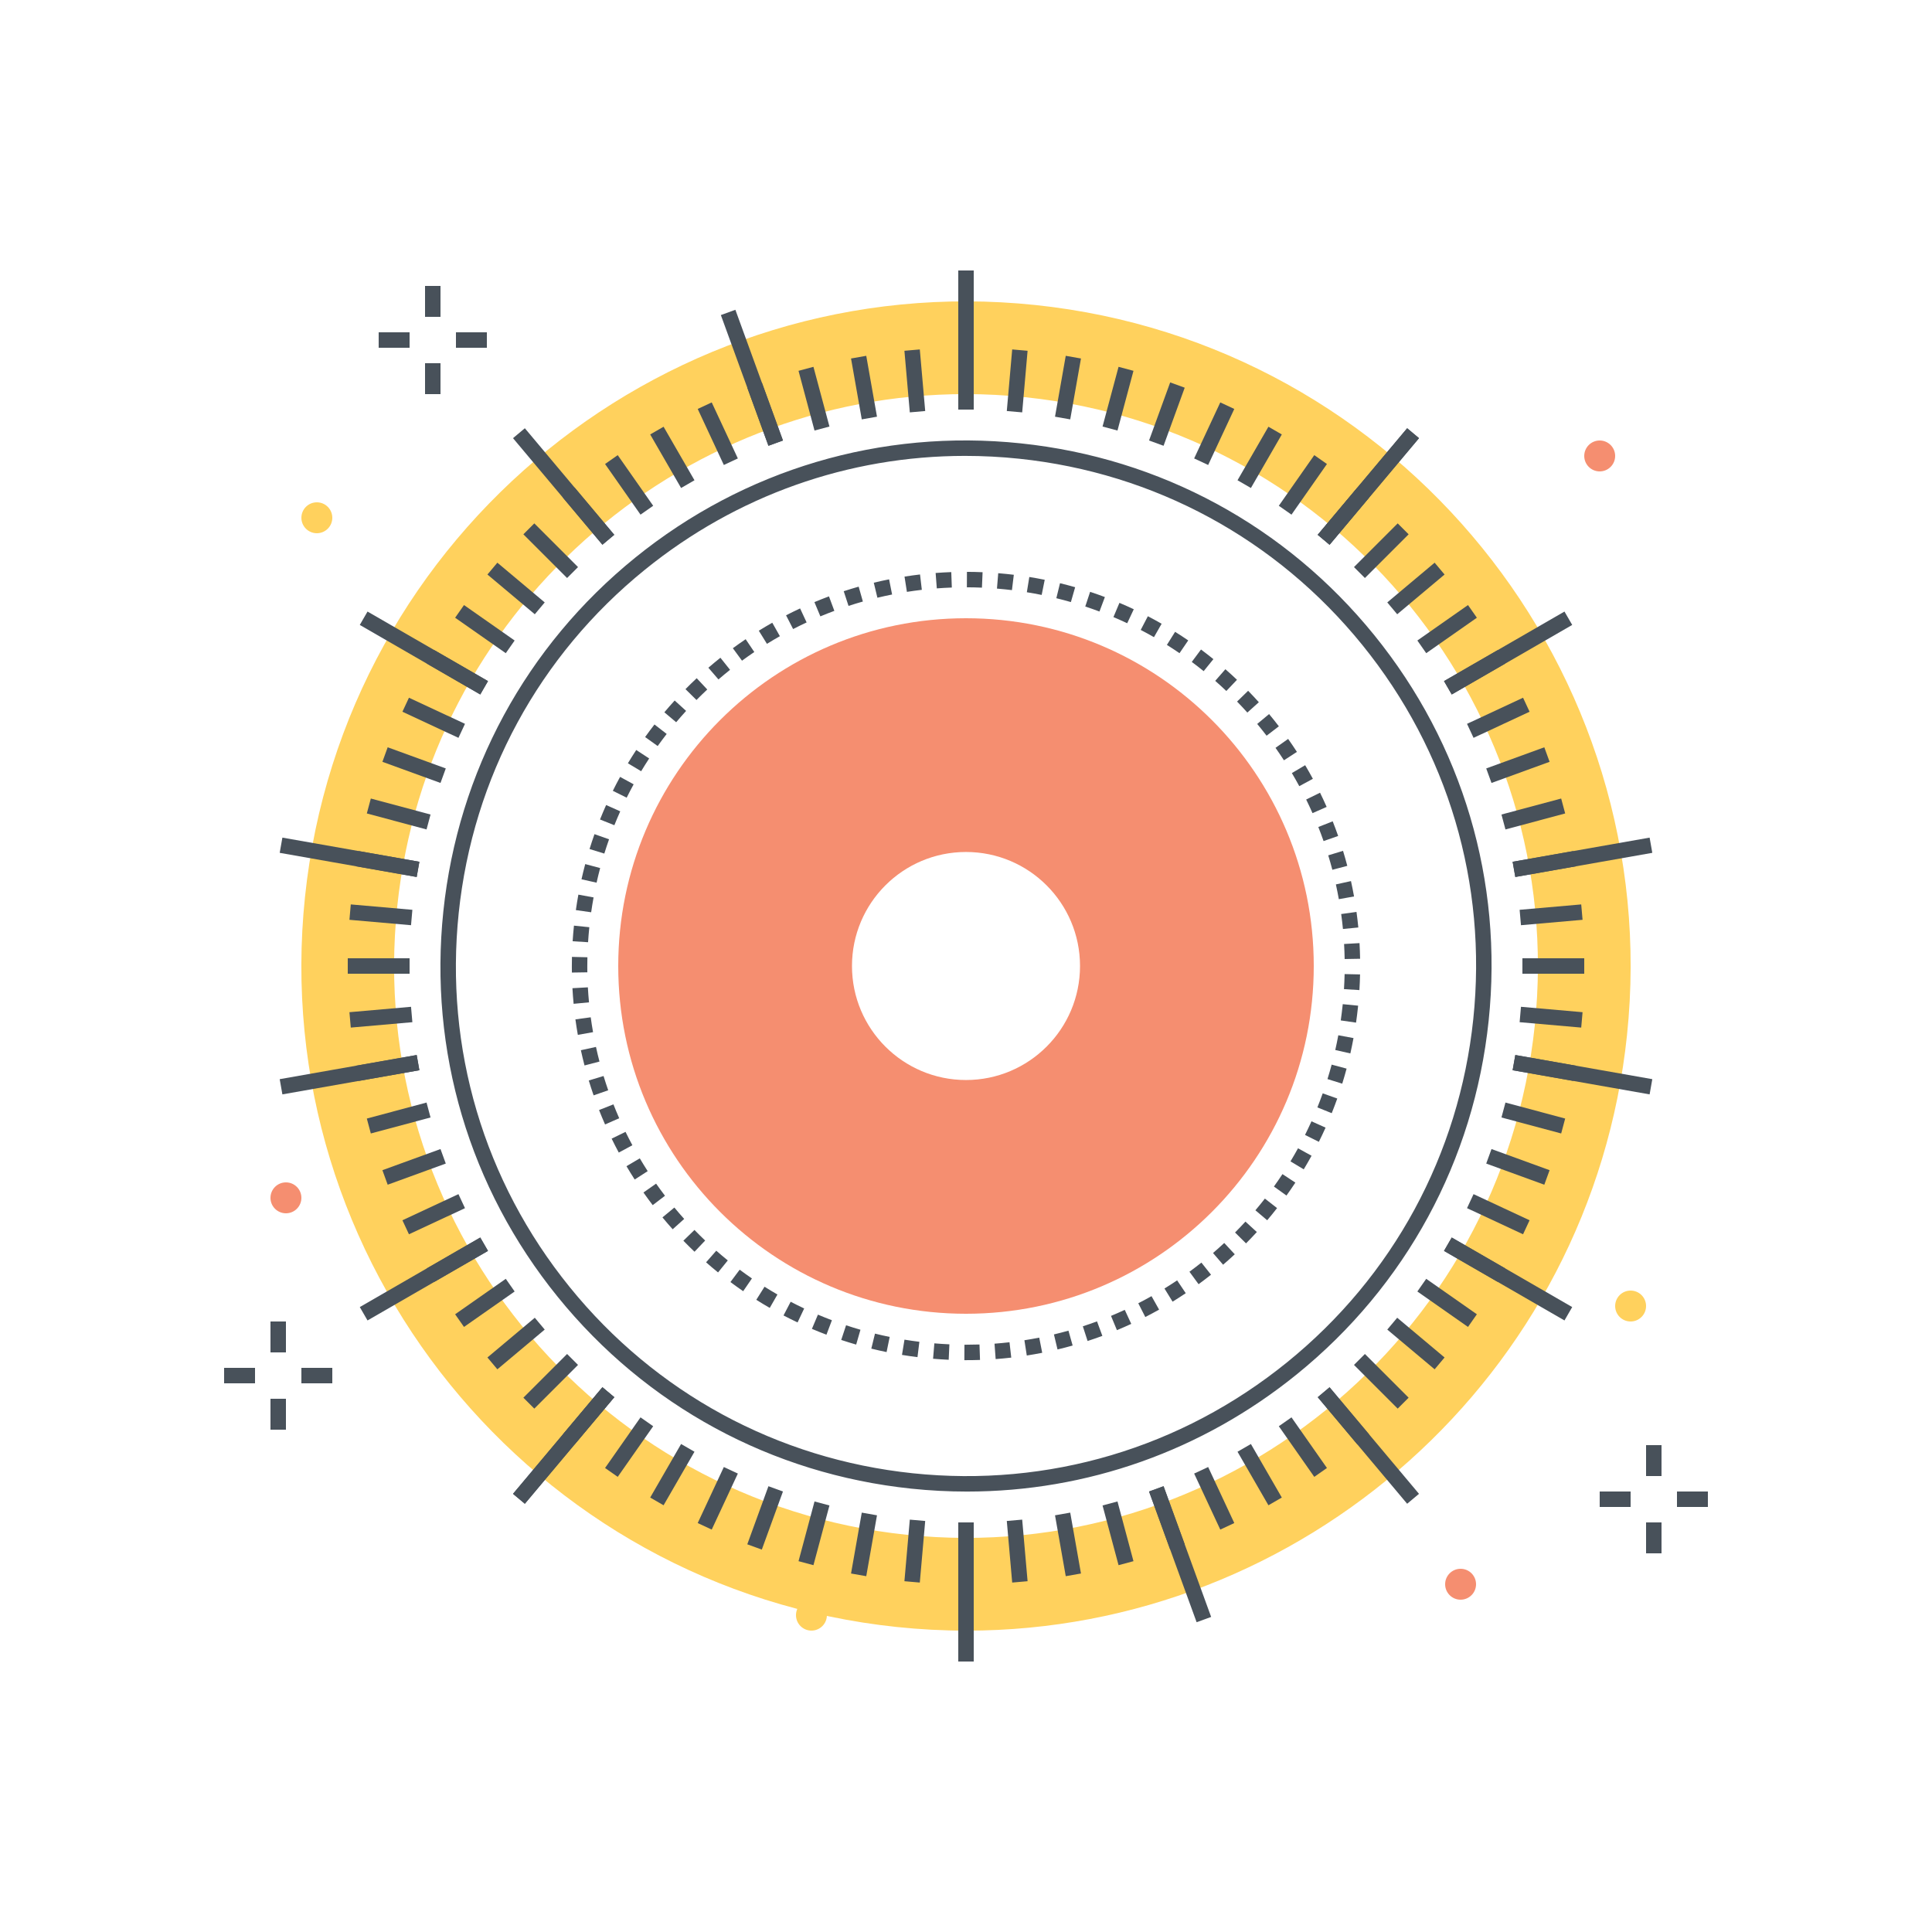 <svg xmlns="http://www.w3.org/2000/svg" width="250" height="250" viewBox="0 0 250 250">
  <g fill="none" fill-rule="evenodd">
    <path fill="#FFD15D" d="M124.944,50.996 C87.573,50.996 55.383,79.313 51.403,117.286 C47.15,157.868 76.706,194.344 117.287,198.597 C157.861,202.848 194.344,173.295 198.597,132.714 C202.85,92.132 173.294,55.656 132.713,51.403 C130.105,51.13 127.511,50.996 124.944,50.996 Z M125.065,211.005 C122.079,211.005 119.07,210.85 116.036,210.532 C68.874,205.589 34.526,163.198 39.468,116.036 C44.411,68.873 86.794,34.535 133.964,39.468 C181.126,44.411 215.474,86.802 210.532,133.964 C205.907,178.093 168.492,211.005 125.065,211.005 Z"/>
    <polygon fill="#48515A" points="213 191 215 191 215 187 213 187"/>
    <polygon fill="#48515A" points="213 201 215 201 215 197 213 197"/>
    <polygon fill="#48515A" points="217 195 221 195 221 193 217 193"/>
    <polygon fill="#48515A" points="207 195 211 195 211 193 207 193"/>
    <polygon fill="#48515A" points="55 41 57 41 57 37 55 37"/>
    <polygon fill="#48515A" points="55 51 57 51 57 47 55 47"/>
    <polygon fill="#48515A" points="59 45 63 45 63 43 59 43"/>
    <polygon fill="#48515A" points="49 45 53 45 53 43 49 43"/>
    <polygon fill="#48515A" points="35 175 37 175 37 171 35 171"/>
    <polygon fill="#48515A" points="35 185 37 185 37 181 35 181"/>
    <polygon fill="#48515A" points="39 179 43 179 43 177 39 177"/>
    <polygon fill="#48515A" points="29 179 33 179 33 177 29 177"/>
    <path fill="#F58E70" d="M209,59 C209,60.105 208.105,61 207,61 C205.895,61 205,60.105 205,59 C205,57.895 205.895,57 207,57 C208.105,57 209,57.895 209,59"/>
    <path fill="#FFD15D" d="M43,67 C43,68.105 42.105,69 41,69 C39.895,69 39,68.105 39,67 C39,65.895 39.895,65 41,65 C42.105,65 43,65.895 43,67"/>
    <path fill="#F58E70" d="M39,155 C39,156.105 38.105,157 37,157 C35.895,157 35,156.105 35,155 C35,153.895 35.895,153 37,153 C38.105,153 39,153.895 39,155"/>
    <path fill="#FFD15D" d="M213,169 C213,170.105 212.105,171 211,171 C209.895,171 209,170.105 209,169 C209,167.895 209.895,167 211,167 C212.105,167 213,167.895 213,169"/>
    <path fill="#F58E70" d="M191,205 C191,206.105 190.105,207 189,207 C187.895,207 187,206.105 187,205 C187,203.895 187.895,203 189,203 C190.105,203 191,203.895 191,205"/>
    <path fill="#FFD15D" d="M107,209 C107,210.105 106.105,211 105,211 C103.895,211 103,210.105 103,209 C103,207.895 103.895,207 105,207 C106.105,207 107,207.895 107,209"/>
    <path fill="#48515A" d="M124.875,58.992 C109.811,58.992 95.317,64.105 83.45,73.721 C69.752,84.819 61.197,100.587 59.359,118.121 C57.522,135.654 62.622,152.854 73.721,166.55 C84.819,180.248 100.587,188.803 118.121,190.641 C135.657,192.477 152.854,187.378 166.55,176.279 C180.248,165.181 188.803,149.413 190.641,131.879 C192.478,114.346 187.378,97.146 176.279,83.45 C165.181,69.752 149.413,61.197 131.879,59.359 C129.537,59.114 127.198,58.992 124.875,58.992 Z M125.128,193.008 C122.734,193.008 120.327,192.883 117.913,192.63 C99.848,190.737 83.602,181.922 72.166,167.81 C60.732,153.697 55.477,135.977 57.37,117.913 C59.263,99.848 68.078,83.602 82.19,72.166 C96.303,60.732 114.026,55.479 132.087,57.37 C150.152,59.263 166.398,68.078 177.833,82.19 C189.268,96.303 194.523,114.023 192.63,132.087 L191.635,131.983 L192.63,132.087 C190.737,150.152 181.922,166.398 167.81,177.833 C155.583,187.74 140.648,193.008 125.128,193.008 Z"/>
    <polygon fill="#48515A" points="124 53 126 53 126 35 124 35"/>
    <polygon fill="#48515A" points="124 215 126 215 126 197 124 197"/>
    <polyline fill="#48515A" points="117.729 53.361 117.031 45.391 119.023 45.217 119.721 53.187 117.729 53.361"/>
    <polyline fill="#48515A" points="130.977 204.783 130.279 196.813 132.271 196.639 132.969 204.609 130.977 204.783"/>
    <polyline fill="#48515A" points="111.513 54.268 110.123 46.389 112.093 46.042 113.482 53.92 111.513 54.268"/>
    <polyline fill="#48515A" points="137.907 203.958 136.518 196.08 138.487 195.732 139.877 203.611 137.907 203.958"/>
    <polyline fill="#48515A" points="105.399 55.712 103.329 47.985 105.26 47.467 107.331 55.194 105.399 55.712"/>
    <polyline fill="#48515A" points="144.74 202.533 142.669 194.806 144.601 194.288 146.671 202.015 144.74 202.533"/>
    <polyline fill="#48515A" points="99.435 57.684 96.699 50.167 98.578 49.483 101.314 57 99.435 57.684"/>
    <polyline fill="#48515A" points="151.422 200.517 148.686 193 150.565 192.316 153.301 199.833 151.422 200.517"/>
    <polyline fill="#48515A" points="93.665 60.169 90.284 52.918 92.097 52.073 95.478 59.323 93.665 60.169"/>
    <polyline fill="#48515A" points="157.903 197.927 154.522 190.677 156.335 189.832 159.716 197.082 157.903 197.927"/>
    <polyline fill="#48515A" points="88.134 63.146 84.134 56.218 85.866 55.218 89.866 62.146 88.134 63.146"/>
    <polyline fill="#48515A" points="164.134 194.782 160.134 187.854 161.866 186.854 165.866 193.782 164.134 194.782"/>
    <polyline fill="#48515A" points="82.883 66.595 78.294 60.042 79.933 58.894 84.522 65.447 82.883 66.595"/>
    <polyline fill="#48515A" points="170.067 191.106 165.478 184.553 167.117 183.405 171.706 189.958 170.067 191.106"/>
    <polyline fill="#48515A" points="77.953 70.487 72.811 64.359 74.343 63.074 79.485 69.202 77.953 70.487"/>
    <polyline fill="#48515A" points="175.657 186.926 170.515 180.798 172.047 179.513 177.189 185.641 175.657 186.926"/>
    <polyline fill="#48515A" points="73.381 74.795 67.725 69.139 69.139 67.725 74.795 73.381 73.381 74.795"/>
    <polyline fill="#48515A" points="180.861 182.275 175.205 176.619 176.619 175.205 182.275 180.861 180.861 182.275"/>
    <polyline fill="#48515A" points="69.202 79.485 63.074 74.343 64.359 72.811 70.487 77.953 69.202 79.485"/>
    <polyline fill="#48515A" points="185.641 177.189 179.513 172.047 180.798 170.515 186.926 175.657 185.641 177.189"/>
    <polyline fill="#48515A" points="65.447 84.522 58.894 79.933 60.041 78.294 66.595 82.883 65.447 84.522"/>
    <polyline fill="#48515A" points="189.958 171.706 183.405 167.117 184.553 165.478 191.106 170.067 189.958 171.706"/>
    <polyline fill="#48515A" points="62.146 89.866 55.218 85.866 56.218 84.134 63.146 88.134 62.146 89.866"/>
    <polyline fill="#48515A" points="193.782 165.866 186.854 161.866 187.854 160.134 194.782 164.134 193.782 165.866"/>
    <polyline fill="#48515A" points="59.323 95.477 52.073 92.097 52.919 90.284 60.169 93.665 59.323 95.477"/>
    <polyline fill="#48515A" points="197.082 159.716 189.832 156.335 190.677 154.522 197.927 157.903 197.082 159.716"/>
    <polyline fill="#48515A" points="57 101.314 49.483 98.578 50.166 96.699 57.684 99.435 57 101.314"/>
    <polyline fill="#48515A" points="199.833 153.301 192.316 150.565 193 148.686 200.517 151.422 199.833 153.301"/>
    <polyline fill="#48515A" points="55.194 107.331 47.467 105.26 47.985 103.329 55.712 105.399 55.194 107.331"/>
    <polyline fill="#48515A" points="202.015 146.671 194.288 144.601 194.806 142.669 202.533 144.74 202.015 146.671"/>
    <polyline fill="#48515A" points="53.92 113.482 46.041 112.093 46.389 110.123 54.268 111.513 53.92 113.482"/>
    <polyline fill="#48515A" points="203.611 139.877 195.732 138.487 196.08 136.518 203.958 137.907 203.611 139.877"/>
    <polyline fill="#48515A" points="53.187 119.721 45.217 119.023 45.391 117.031 53.361 117.729 53.187 119.721"/>
    <polyline fill="#48515A" points="204.609 132.969 196.639 132.271 196.813 130.279 204.783 130.977 204.609 132.969"/>
    <polygon fill="#48515A" points="45 126 53 126 53 124 45 124"/>
    <polygon fill="#48515A" points="197 126 205 126 205 124 197 124"/>
    <polyline fill="#48515A" points="45.391 132.969 45.217 130.977 53.187 130.279 53.361 132.271 45.391 132.969"/>
    <polyline fill="#48515A" points="196.813 119.721 196.639 117.729 204.609 117.031 204.783 119.023 196.813 119.721"/>
    <polyline fill="#48515A" points="46.389 139.877 46.041 137.907 53.92 136.518 54.268 138.487 46.389 139.877"/>
    <polyline fill="#48515A" points="196.08 113.482 195.732 111.513 203.611 110.123 203.958 112.093 196.08 113.482"/>
    <polyline fill="#48515A" points="47.985 146.671 47.467 144.74 55.194 142.669 55.712 144.601 47.985 146.671"/>
    <polyline fill="#48515A" points="194.806 107.331 194.288 105.399 202.015 103.329 202.533 105.26 194.806 107.331"/>
    <polyline fill="#48515A" points="50.166 153.301 49.483 151.422 57 148.686 57.684 150.565 50.166 153.301"/>
    <polyline fill="#48515A" points="193 101.314 192.316 99.435 199.833 96.699 200.517 98.578 193 101.314"/>
    <polyline fill="#48515A" points="52.919 159.716 52.073 157.903 59.323 154.522 60.169 156.335 52.919 159.716"/>
    <polyline fill="#48515A" points="190.677 95.477 189.832 93.665 197.082 90.284 197.927 92.097 190.677 95.477"/>
    <polyline fill="#48515A" points="56.218 165.866 55.218 164.134 62.146 160.134 63.146 161.866 56.218 165.866"/>
    <polyline fill="#48515A" points="187.854 89.866 186.854 88.134 193.782 84.134 194.782 85.866 187.854 89.866"/>
    <polyline fill="#48515A" points="60.041 171.706 58.894 170.067 65.447 165.478 66.595 167.117 60.041 171.706"/>
    <polyline fill="#48515A" points="184.553 84.522 183.405 82.883 189.958 78.294 191.106 79.933 184.553 84.522"/>
    <polyline fill="#48515A" points="64.359 177.189 63.074 175.657 69.202 170.515 70.487 172.047 64.359 177.189"/>
    <polyline fill="#48515A" points="180.798 79.485 179.513 77.953 185.641 72.811 186.926 74.343 180.798 79.485"/>
    <polyline fill="#48515A" points="69.139 182.275 67.725 180.861 73.381 175.205 74.795 176.619 69.139 182.275"/>
    <polyline fill="#48515A" points="176.619 74.795 175.205 73.381 180.861 67.725 182.275 69.139 176.619 74.795"/>
    <polyline fill="#48515A" points="74.343 186.926 72.811 185.641 77.953 179.513 79.485 180.798 74.343 186.926"/>
    <polyline fill="#48515A" points="172.047 70.487 170.515 69.202 175.657 63.074 177.189 64.359 172.047 70.487"/>
    <polyline fill="#48515A" points="79.933 191.106 78.294 189.958 82.883 183.405 84.522 184.553 79.933 191.106"/>
    <polyline fill="#48515A" points="167.117 66.595 165.478 65.447 170.067 58.894 171.706 60.042 167.117 66.595"/>
    <polyline fill="#48515A" points="85.866 194.782 84.134 193.782 88.134 186.854 89.866 187.854 85.866 194.782"/>
    <polyline fill="#48515A" points="161.866 63.146 160.134 62.146 164.134 55.218 165.866 56.218 161.866 63.146"/>
    <polyline fill="#48515A" points="92.097 197.927 90.284 197.082 93.665 189.832 95.478 190.677 92.097 197.927"/>
    <polyline fill="#48515A" points="156.335 60.169 154.522 59.323 157.903 52.073 159.716 52.918 156.335 60.169"/>
    <polyline fill="#48515A" points="98.578 200.517 96.699 199.833 99.435 192.316 101.314 193 98.578 200.517"/>
    <polyline fill="#48515A" points="150.565 57.684 148.686 57 151.422 49.483 153.301 50.167 150.565 57.684"/>
    <polyline fill="#48515A" points="105.26 202.533 103.329 202.015 105.399 194.288 107.331 194.806 105.26 202.533"/>
    <polyline fill="#48515A" points="144.601 55.712 142.669 55.194 144.74 47.467 146.671 47.985 144.601 55.712"/>
    <polyline fill="#48515A" points="112.093 203.958 110.123 203.611 111.513 195.732 113.482 196.08 112.093 203.958"/>
    <polyline fill="#48515A" points="138.487 54.268 136.518 53.92 137.907 46.042 139.877 46.389 138.487 54.268"/>
    <polyline fill="#48515A" points="119.023 204.783 117.031 204.609 117.729 196.639 119.721 196.813 119.023 204.783"/>
    <polyline fill="#48515A" points="132.271 53.361 130.279 53.187 130.977 45.217 132.969 45.391 132.271 53.361"/>
    <polyline fill="#48515A" points="99.435 57.684 93.279 40.77 95.158 40.086 101.314 57 99.435 57.684"/>
    <polyline fill="#48515A" points="154.842 209.914 148.686 193 150.565 192.316 156.721 209.23 154.842 209.914"/>
    <polyline fill="#48515A" points="77.953 70.487 66.383 56.699 67.915 55.414 79.485 69.202 77.953 70.487"/>
    <polyline fill="#48515A" points="182.085 194.586 170.515 180.798 172.047 179.513 183.617 193.301 182.085 194.586"/>
    <polyline fill="#48515A" points="62.146 89.866 46.558 80.866 47.558 79.134 63.146 88.134 62.146 89.866"/>
    <polyline fill="#48515A" points="202.442 170.866 186.854 161.866 187.854 160.134 203.442 169.134 202.442 170.866"/>
    <polyline fill="#48515A" points="53.92 113.482 36.193 110.356 36.541 108.387 54.268 111.513 53.92 113.482"/>
    <polyline fill="#48515A" points="213.459 141.613 195.732 138.487 196.08 136.518 213.807 139.644 213.459 141.613"/>
    <polyline fill="#48515A" points="36.541 141.613 36.193 139.644 53.92 136.518 54.268 138.487 36.541 141.613"/>
    <polyline fill="#48515A" points="196.08 113.482 195.732 111.513 213.459 108.387 213.807 110.356 196.08 113.482"/>
    <polyline fill="#48515A" points="47.558 170.866 46.558 169.134 62.146 160.134 63.146 161.866 47.558 170.866"/>
    <polyline fill="#48515A" points="187.854 89.866 186.854 88.134 202.442 79.134 203.442 80.866 187.854 89.866"/>
    <polyline fill="#48515A" points="67.915 194.586 66.383 193.301 77.953 179.513 79.485 180.798 67.915 194.586"/>
    <polyline fill="#48515A" points="172.047 70.487 170.515 69.202 182.085 55.414 183.617 56.699 172.047 70.487"/>
    <polyline fill="#48515A" points="67.915 194.586 66.383 193.301 77.953 179.513 79.485 180.798 67.915 194.586"/>
    <polyline fill="#48515A" points="172.047 70.487 170.515 69.202 182.085 55.414 183.617 56.699 172.047 70.487"/>
    <path fill="#48515A" d="M127.062,76.042 C126.411,76.014 125.761,75.999 125.113,75.997 L125.121,73.997 C125.794,73.999 126.469,74.015 127.146,74.044 L127.062,76.042 Z M121.222,76.137 L121.07,74.143 C121.741,74.092 122.417,74.054 123.094,74.029 L123.166,76.028 C122.515,76.052 121.867,76.088 121.222,76.137 Z M130.944,76.362 C130.667,76.328 130.388,76.296 130.108,76.267 C129.74,76.229 129.373,76.194 129.006,76.164 L129.17,74.171 C129.552,74.202 129.934,74.238 130.315,74.278 C130.606,74.308 130.897,74.341 131.187,74.376 L130.944,76.362 Z M117.354,76.587 L117.044,74.612 C117.709,74.507 118.378,74.415 119.051,74.336 L119.285,76.323 C118.638,76.399 117.995,76.487 117.354,76.587 Z M134.791,76.984 C134.156,76.856 133.517,76.74 132.873,76.636 L133.193,74.661 C133.863,74.77 134.527,74.891 135.187,75.024 L134.791,76.984 Z M113.536,77.346 L113.067,75.401 C113.723,75.243 114.383,75.098 115.048,74.967 L115.437,76.929 C114.798,77.055 114.165,77.194 113.536,77.346 Z M138.573,77.908 C137.95,77.729 137.323,77.563 136.69,77.408 L137.165,75.466 C137.823,75.626 138.476,75.8 139.124,75.985 L138.573,77.908 Z M109.799,78.404 L109.177,76.503 C109.816,76.294 110.462,76.097 111.111,75.913 L111.656,77.838 C111.032,78.014 110.413,78.203 109.799,78.404 Z M142.27,79.131 C141.663,78.903 141.051,78.687 140.433,78.483 L141.061,76.583 C141.704,76.796 142.341,77.021 142.972,77.258 L142.27,79.131 Z M106.156,79.758 L105.385,77.913 C106.007,77.653 106.634,77.406 107.268,77.17 L107.964,79.045 C107.356,79.271 106.753,79.509 106.156,79.758 Z M145.86,80.647 C145.272,80.371 144.678,80.105 144.078,79.852 L144.855,78.009 C145.481,78.273 146.1,78.549 146.711,78.837 L145.86,80.647 Z M102.629,81.398 L101.715,79.62 C102.314,79.311 102.92,79.015 103.533,78.73 L104.376,80.543 C103.788,80.817 103.205,81.102 102.629,81.398 Z M149.322,82.449 C148.759,82.126 148.188,81.814 147.609,81.513 L148.533,79.74 C149.135,80.053 149.729,80.377 150.315,80.712 L149.322,82.449 Z M99.242,83.313 L98.189,81.613 C98.763,81.258 99.345,80.914 99.933,80.581 L100.917,82.323 C100.352,82.642 99.794,82.973 99.242,83.313 Z M152.628,84.52 C152.092,84.154 151.547,83.797 150.996,83.451 L152.058,81.757 C152.632,82.117 153.198,82.488 153.756,82.869 L152.628,84.52 Z M96.015,85.492 L94.831,83.879 C95.376,83.48 95.928,83.091 96.488,82.713 L97.607,84.371 C97.069,84.734 96.538,85.108 96.015,85.492 Z M155.755,86.847 C155.25,86.438 154.737,86.04 154.215,85.653 L155.409,84.047 C155.952,84.452 156.487,84.866 157.013,85.291 L155.755,86.847 Z M92.969,87.919 L91.662,86.405 C92.173,85.963 92.693,85.532 93.222,85.111 L94.468,86.675 C93.96,87.08 93.46,87.494 92.969,87.919 Z M158.688,89.414 C158.217,88.968 157.737,88.53 157.248,88.102 L158.565,86.597 C159.075,87.043 159.575,87.498 160.064,87.963 L158.688,89.414 Z M90.123,90.579 L88.701,89.174 C89.176,88.692 89.661,88.221 90.154,87.76 L91.52,89.221 C91.045,89.665 90.58,90.117 90.123,90.579 Z M161.407,92.205 C160.973,91.722 160.529,91.248 160.076,90.783 L161.508,89.387 C161.98,89.871 162.442,90.365 162.894,90.867 L161.407,92.205 Z M87.496,93.458 L85.967,92.169 C86.403,91.652 86.849,91.143 87.304,90.645 L88.782,91.992 C88.344,92.472 87.915,92.96 87.496,93.458 Z M163.896,95.2 C163.502,94.685 163.097,94.177 162.682,93.678 L164.22,92.4 C164.652,92.919 165.073,93.447 165.484,93.984 L163.896,95.2 Z M85.104,96.537 L83.478,95.373 C83.872,94.823 84.276,94.28 84.69,93.747 L86.27,94.974 C85.872,95.486 85.483,96.007 85.104,96.537 Z M166.142,98.382 C165.789,97.838 165.425,97.3 165.051,96.77 L166.685,95.616 C167.075,96.168 167.453,96.728 167.82,97.294 L166.142,98.382 Z M82.964,99.797 L81.249,98.767 C81.599,98.186 81.959,97.613 82.33,97.048 L84.002,98.145 C83.646,98.688 83.3,99.239 82.964,99.797 Z M168.126,101.729 C167.817,101.158 167.498,100.593 167.167,100.036 L168.887,99.016 C169.231,99.596 169.564,100.184 169.886,100.778 L168.126,101.729 Z M81.091,103.22 L79.3,102.33 C79.602,101.723 79.915,101.122 80.239,100.529 L81.994,101.489 C81.683,102.059 81.381,102.636 81.091,103.22 Z M169.839,105.22 C169.577,104.626 169.303,104.039 169.018,103.458 L170.813,102.577 C171.11,103.183 171.396,103.794 171.668,104.413 L169.839,105.22 Z M79.498,106.784 L77.641,106.042 C77.894,105.411 78.158,104.786 78.434,104.169 L80.259,104.986 C79.994,105.579 79.74,106.178 79.498,106.784 Z M171.269,108.835 C171.055,108.223 170.828,107.616 170.59,107.014 L172.451,106.279 C172.698,106.905 172.934,107.538 173.157,108.174 L171.269,108.835 Z M78.199,110.454 L76.288,109.863 C76.489,109.215 76.701,108.574 76.926,107.938 L78.811,108.605 C78.596,109.215 78.391,109.832 78.199,110.454 Z M172.406,112.55 C172.24,111.923 172.063,111.3 171.874,110.682 L173.787,110.097 C173.983,110.74 174.168,111.389 174.339,112.041 L172.406,112.55 Z M77.196,114.217 L75.245,113.779 C75.394,113.118 75.554,112.461 75.728,111.811 L77.66,112.325 C77.494,112.951 77.339,113.582 77.196,114.217 Z M173.244,116.353 C173.129,115.712 173.002,115.076 172.863,114.443 L174.816,114.013 C174.961,114.671 175.093,115.334 175.212,116.001 L173.244,116.353 Z M76.496,118.047 L74.516,117.765 C74.611,117.094 74.72,116.427 74.841,115.765 L76.809,116.125 C76.692,116.761 76.588,117.401 76.496,118.047 Z M173.776,120.21 C173.712,119.562 173.637,118.917 173.548,118.276 L175.53,118.002 C175.622,118.67 175.701,119.341 175.766,120.016 L173.776,120.21 Z M76.096,121.923 L74.1,121.796 C74.143,121.125 74.199,120.452 74.269,119.777 L76.258,119.981 C76.191,120.63 76.137,121.277 76.096,121.923 Z M173.997,124.098 C173.985,123.447 173.961,122.798 173.924,122.152 L175.921,122.038 C175.959,122.71 175.984,123.385 175.997,124.063 L173.997,124.098 Z M74.002,125.848 C73.998,125.586 73.996,125.324 73.996,125.061 C73.996,124.649 74.001,124.235 74.011,123.821 L76.01,123.869 C76.001,124.268 75.996,124.665 75.996,125.061 C75.996,125.314 75.998,125.566 76.002,125.818 L74.002,125.848 Z M175.906,128.116 L173.91,127.993 C173.95,127.342 173.977,126.693 173.992,126.046 L175.991,126.09 C175.976,126.763 175.948,127.438 175.906,128.116 Z M74.226,129.893 C74.162,129.222 74.111,128.549 74.073,127.872 L76.07,127.761 C76.106,128.411 76.155,129.059 76.217,129.703 L74.226,129.893 Z M175.472,132.326 L173.493,132.042 C173.584,131.401 173.665,130.757 173.733,130.108 L173.751,129.937 L175.741,130.134 L175.721,130.328 C175.651,130.99 175.568,131.66 175.472,132.326 Z M74.771,133.91 C74.654,133.246 74.549,132.578 74.458,131.907 L76.439,131.637 C76.527,132.282 76.627,132.923 76.741,133.561 L74.771,133.91 Z M174.735,136.312 L172.784,135.871 C172.926,135.24 173.057,134.604 173.176,133.962 L175.143,134.327 C175.019,134.993 174.883,135.655 174.735,136.312 Z M75.637,137.87 C75.466,137.217 75.309,136.559 75.165,135.898 L77.119,135.472 C77.257,136.107 77.409,136.738 77.572,137.365 L75.637,137.87 Z M173.685,140.225 L171.775,139.632 C171.967,139.014 172.148,138.39 172.317,137.761 L174.249,138.279 C174.073,138.934 173.885,139.582 173.685,140.225 Z M76.813,141.739 C76.592,141.103 76.382,140.461 76.186,139.815 L78.1,139.234 C78.289,139.855 78.489,140.471 78.702,141.082 L76.813,141.739 Z M172.325,144.044 L170.469,143.299 C170.71,142.698 170.94,142.091 171.159,141.478 L173.042,142.149 C172.815,142.787 172.576,143.419 172.325,144.044 Z M78.295,145.504 C78.023,144.888 77.764,144.265 77.517,143.637 L79.378,142.904 C79.615,143.508 79.864,144.106 80.125,144.699 L78.295,145.504 Z M170.659,147.752 L168.869,146.86 C169.159,146.279 169.437,145.69 169.705,145.096 L171.529,145.916 C171.25,146.535 170.96,147.147 170.659,147.752 Z M80.07,149.142 C79.751,148.548 79.442,147.948 79.146,147.34 L80.943,146.463 C81.228,147.046 81.524,147.624 81.831,148.194 L80.07,149.142 Z M168.703,151.312 L166.989,150.28 C167.324,149.724 167.649,149.16 167.963,148.589 L169.716,149.553 C169.389,150.146 169.051,150.733 168.703,151.312 Z M82.13,152.629 C81.764,152.062 81.409,151.487 81.066,150.906 L82.789,149.889 C83.118,150.447 83.46,151 83.811,151.545 L82.13,152.629 Z M166.469,154.702 L164.844,153.536 C165.223,153.009 165.591,152.473 165.949,151.93 L167.62,153.029 C167.247,153.595 166.863,154.153 166.469,154.702 Z M84.46,155.944 C84.05,155.407 83.65,154.862 83.263,154.309 L84.899,153.161 C85.272,153.691 85.656,154.215 86.05,154.73 L84.46,155.944 Z M163.975,157.901 L162.447,156.61 C162.867,156.114 163.276,155.61 163.676,155.097 L165.253,156.327 C164.837,156.861 164.411,157.386 163.975,157.901 Z M87.044,159.066 C86.593,158.563 86.152,158.051 85.721,157.53 L87.262,156.255 C87.676,156.755 88.1,157.247 88.534,157.73 L87.044,159.066 Z M161.235,160.892 L159.815,159.484 C160.272,159.023 160.72,158.553 161.159,158.074 L162.634,159.424 C162.177,159.923 161.71,160.413 161.235,160.892 Z M89.87,161.974 C89.379,161.508 88.898,161.032 88.428,160.547 L89.864,159.155 C90.315,159.62 90.777,160.077 91.248,160.525 L89.87,161.974 Z M158.269,163.655 L156.964,162.14 C157.456,161.716 157.94,161.283 158.415,160.84 L159.778,162.304 C159.284,162.764 158.78,163.215 158.269,163.655 Z M92.916,164.652 C92.39,164.226 91.873,163.789 91.366,163.343 L92.686,161.841 C93.174,162.27 93.67,162.688 94.176,163.098 L92.916,164.652 Z M155.094,166.175 L153.914,164.561 C154.438,164.177 154.954,163.784 155.462,163.38 L156.706,164.947 C156.177,165.367 155.64,165.776 155.094,166.175 Z M96.167,167.08 C95.609,166.696 95.06,166.302 94.518,165.898 L95.714,164.296 C96.234,164.684 96.764,165.063 97.3,165.431 L96.167,167.08 Z M151.732,168.436 L150.683,166.733 C151.235,166.393 151.781,166.041 152.32,165.679 L153.435,167.339 C152.875,167.716 152.308,168.081 151.732,168.436 Z M99.605,169.242 C99.017,168.904 98.437,168.555 97.864,168.195 L98.93,166.502 C99.479,166.848 100.037,167.184 100.601,167.508 L99.605,169.242 Z M148.203,170.423 L147.292,168.642 C147.871,168.347 148.441,168.04 149.006,167.722 L149.987,169.464 C149.399,169.795 148.804,170.115 148.203,170.423 Z M103.205,171.124 C102.591,170.833 101.985,170.532 101.386,170.219 L102.312,168.446 C102.887,168.747 103.47,169.037 104.06,169.315 L103.205,171.124 Z M144.531,172.123 L143.764,170.276 C144.362,170.027 144.957,169.766 145.544,169.494 L146.384,171.31 C145.772,171.592 145.154,171.864 144.531,172.123 Z M106.942,172.709 C106.309,172.469 105.682,172.218 105.061,171.955 L105.841,170.113 C106.438,170.366 107.04,170.608 107.649,170.838 L106.942,172.709 Z M140.734,173.525 L140.118,171.623 C140.735,171.423 141.347,171.21 141.953,170.986 L142.646,172.862 C142.015,173.096 141.377,173.317 140.734,173.525 Z M110.788,173.989 C110.137,173.801 109.492,173.6 108.853,173.388 L109.482,171.49 C110.097,171.694 110.718,171.887 111.343,172.068 L110.788,173.989 Z M136.843,174.62 L136.379,172.674 C137.009,172.524 137.636,172.361 138.258,172.187 L138.8,174.111 C138.152,174.294 137.5,174.463 136.843,174.62 Z M114.723,174.957 C114.059,174.821 113.4,174.673 112.747,174.513 L113.223,172.57 C113.852,172.725 114.486,172.867 115.125,172.998 L114.723,174.957 Z M132.866,175.403 L132.558,173.427 C133.201,173.327 133.84,173.214 134.476,173.089 L134.862,175.052 C134.201,175.182 133.536,175.298 132.866,175.403 Z M118.722,175.612 C118.049,175.529 117.38,175.433 116.716,175.324 L117.04,173.351 C117.677,173.455 118.32,173.547 118.967,173.627 L118.722,175.612 Z M128.838,175.865 L128.69,173.871 C129.339,173.822 129.986,173.761 130.629,173.687 L130.856,175.674 C130.187,175.751 129.514,175.814 128.838,175.865 Z M122.761,175.953 C122.088,175.922 121.415,175.879 120.739,175.822 L120.906,173.829 C121.556,173.884 122.205,173.925 122.851,173.955 L122.761,175.953 Z M125.062,176.004 L124.787,176.004 L124.798,174.004 L125.062,174.004 C125.625,174.004 126.186,173.995 126.746,173.976 L126.814,175.975 C126.232,175.995 125.647,176.004 125.062,176.004 Z"/>
    <path fill="#F58E70" d="M125,139.754 C116.852,139.754 110.246,133.148 110.246,125 C110.246,116.852 116.852,110.246 125,110.246 C133.148,110.246 139.754,116.852 139.754,125 C139.754,133.148 133.148,139.754 125,139.754 Z M125,80 C100.147,80 80,100.147 80,125 C80,149.853 100.147,170 125,170 C149.853,170 170,149.853 170,125 C170,100.147 149.853,80 125,80 Z"/>
  </g>
</svg>
